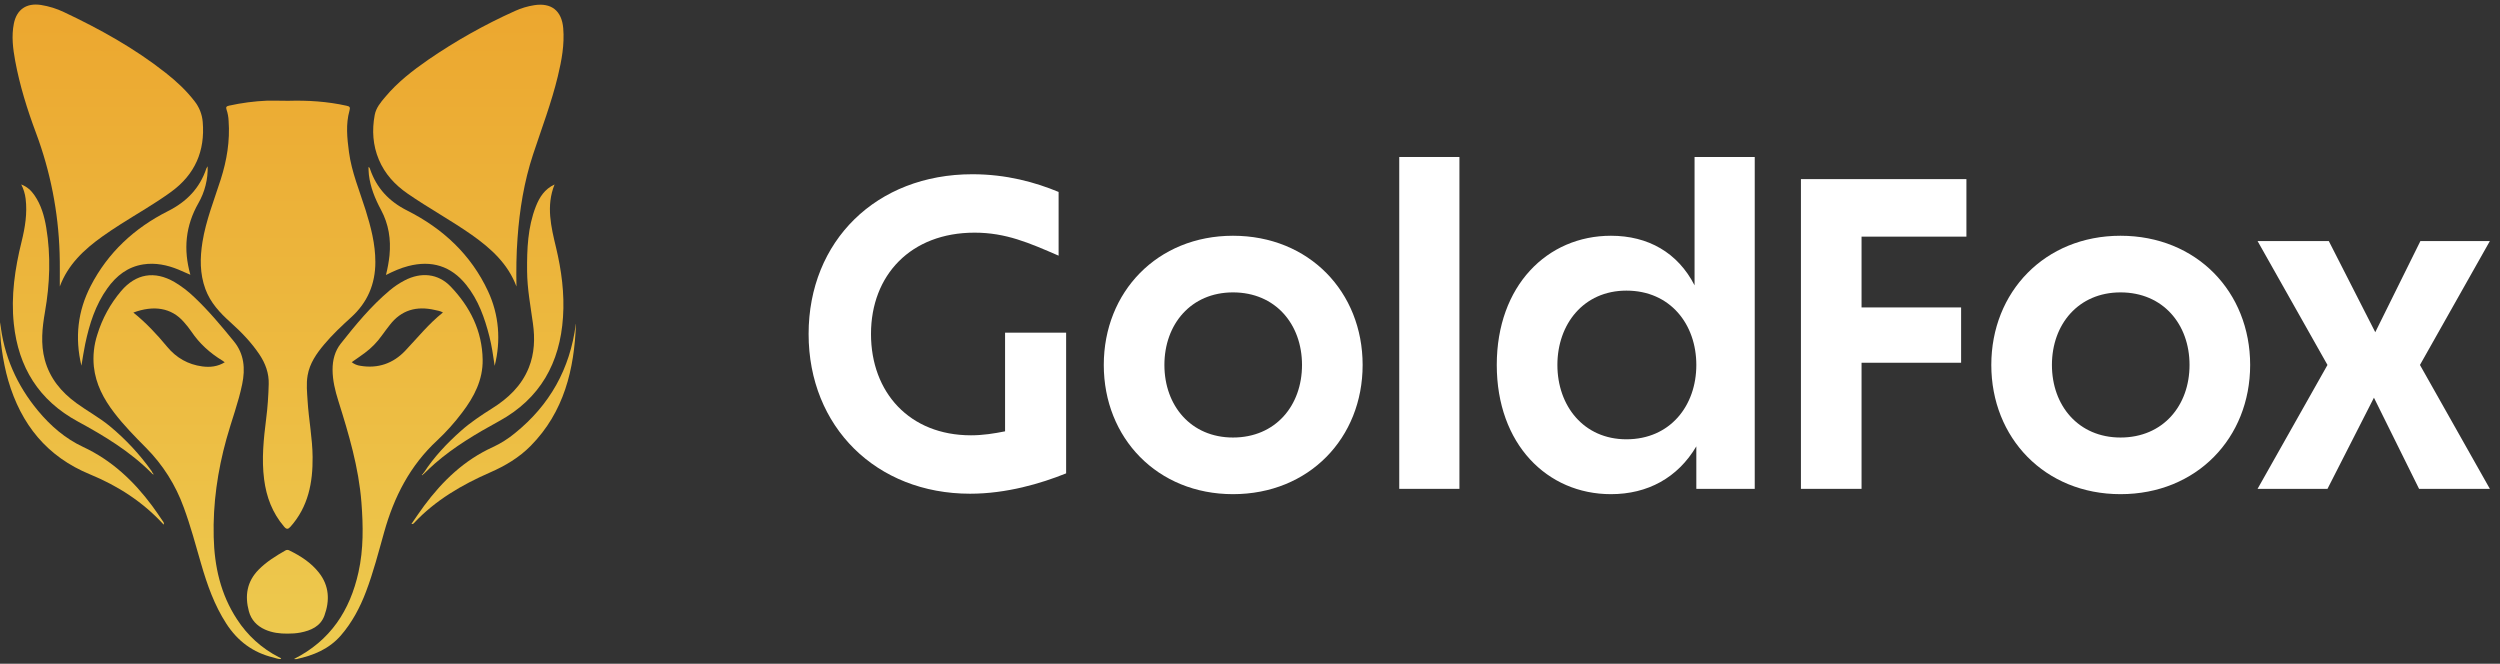 <svg width="113" height="30" viewBox="0 0 113 30" fill="none" xmlns="http://www.w3.org/2000/svg">
<rect x="0" y="0" width="113" height="30" fill="#333333" stroke="none"/>
<path d="M13.024 4.556C13.912 4.53 14.793 4.586 15.663 4.779C15.796 4.808 15.843 4.839 15.798 4.995C15.623 5.615 15.69 6.243 15.773 6.869C15.893 7.779 16.251 8.62 16.523 9.487C16.763 10.255 16.967 11.03 16.966 11.846C16.966 12.837 16.611 13.669 15.879 14.336C15.449 14.727 15.025 15.123 14.652 15.569C14.304 15.983 13.998 16.422 13.904 16.969C13.838 17.353 13.88 17.741 13.904 18.126C13.956 18.973 14.123 19.808 14.13 20.656C14.141 21.813 13.935 22.902 13.133 23.804C13.023 23.927 12.955 23.939 12.841 23.804C12.312 23.186 12.04 22.462 11.938 21.666C11.82 20.748 11.916 19.837 12.031 18.926C12.098 18.406 12.132 17.884 12.146 17.36C12.16 16.872 11.999 16.431 11.729 16.026C11.362 15.477 10.906 15.007 10.419 14.57C9.939 14.141 9.51 13.681 9.283 13.063C9.029 12.368 9.037 11.658 9.151 10.94C9.308 9.963 9.678 9.047 9.977 8.111C10.253 7.249 10.399 6.369 10.333 5.46C10.326 5.291 10.296 5.124 10.242 4.963C10.195 4.835 10.242 4.801 10.35 4.776C10.916 4.651 11.492 4.575 12.071 4.55C12.387 4.544 12.706 4.556 13.024 4.556Z" fill="url(#paint0_linear_302_2058)"/>
<path d="M2.703 12.95C2.699 12.44 2.712 11.936 2.694 11.43C2.637 9.577 2.276 7.745 1.627 6.008C1.23 4.947 0.892 3.863 0.685 2.744C0.584 2.191 0.515 1.634 0.625 1.073C0.754 0.425 1.197 0.124 1.854 0.225C2.211 0.282 2.559 0.389 2.886 0.545C4.513 1.313 6.082 2.182 7.499 3.301C7.976 3.677 8.418 4.088 8.791 4.571C9.005 4.84 9.135 5.168 9.163 5.511C9.274 6.825 8.813 7.884 7.746 8.663C7.005 9.205 6.205 9.654 5.433 10.148C5.16 10.323 4.888 10.501 4.625 10.69C3.798 11.281 3.07 11.96 2.703 12.95Z" fill="url(#paint1_linear_302_2058)"/>
<path d="M23.344 12.95C22.959 11.92 22.191 11.23 21.333 10.623C20.389 9.959 19.372 9.408 18.423 8.751C17.851 8.355 17.396 7.863 17.124 7.215C16.852 6.568 16.808 5.887 16.937 5.197C16.998 4.87 17.208 4.625 17.411 4.384C17.969 3.717 18.65 3.19 19.358 2.699C20.598 1.848 21.911 1.11 23.282 0.494C23.555 0.37 23.844 0.283 24.14 0.236C24.917 0.111 25.391 0.481 25.458 1.276C25.52 2.013 25.387 2.729 25.216 3.44C24.925 4.647 24.482 5.807 24.094 6.983C23.69 8.209 23.484 9.473 23.393 10.759C23.337 11.486 23.331 12.215 23.344 12.95Z" fill="url(#paint2_linear_302_2058)"/>
<path d="M12.708 29.787C12.579 29.8 12.465 29.745 12.347 29.717C11.436 29.496 10.743 28.98 10.233 28.194C9.691 27.358 9.364 26.432 9.09 25.483C8.844 24.628 8.612 23.767 8.304 22.932C7.941 21.925 7.363 21.01 6.61 20.25C6.105 19.741 5.601 19.23 5.165 18.659C4.686 18.037 4.327 17.362 4.242 16.566C4.194 16.081 4.247 15.591 4.398 15.127C4.619 14.403 4.985 13.733 5.474 13.156C6.144 12.368 6.985 12.228 7.882 12.745C8.204 12.936 8.503 13.164 8.773 13.424C9.429 14.041 10.003 14.732 10.571 15.428C11.039 16 11.091 16.665 10.948 17.36C10.776 18.203 10.466 19.008 10.237 19.835C9.834 21.286 9.622 22.762 9.659 24.268C9.69 25.597 9.97 26.864 10.714 27.994C11.183 28.721 11.836 29.312 12.607 29.705C12.643 29.724 12.692 29.728 12.708 29.787ZM10.158 16.375C10.113 16.342 10.085 16.319 10.054 16.3C9.493 15.959 9.015 15.531 8.647 14.981C8.545 14.833 8.432 14.691 8.311 14.556C7.743 13.901 6.938 13.791 6.028 14.128C6.599 14.587 7.093 15.114 7.553 15.671C7.97 16.176 8.498 16.475 9.142 16.562C9.491 16.608 9.833 16.575 10.158 16.375Z" fill="url(#paint3_linear_302_2058)"/>
<path d="M13.285 29.788C14.936 28.957 15.821 27.593 16.204 25.861C16.434 24.822 16.418 23.77 16.337 22.715C16.215 21.129 15.765 19.621 15.292 18.117C15.148 17.659 15.033 17.194 15.032 16.707C15.032 16.274 15.136 15.87 15.402 15.532C16.075 14.68 16.766 13.842 17.601 13.137C17.815 12.956 18.049 12.799 18.298 12.67C19.021 12.296 19.797 12.35 20.376 12.958C21.253 13.876 21.794 14.961 21.816 16.253C21.832 17.168 21.43 17.939 20.89 18.647C20.552 19.097 20.177 19.516 19.767 19.901C18.534 21.04 17.809 22.46 17.364 24.053C17.109 24.957 16.876 25.87 16.541 26.75C16.27 27.466 15.913 28.135 15.411 28.718C14.875 29.337 14.164 29.629 13.386 29.793C13.352 29.795 13.319 29.793 13.285 29.788ZM15.897 16.37C16.012 16.459 16.148 16.517 16.293 16.535C17.085 16.668 17.771 16.427 18.313 15.857C18.87 15.27 19.376 14.637 20.021 14.124C19.897 14.053 19.774 14.039 19.655 14.011C18.834 13.821 18.138 14.007 17.612 14.697C17.495 14.851 17.375 15.002 17.264 15.16C17.048 15.466 16.784 15.736 16.482 15.958C16.292 16.099 16.096 16.231 15.897 16.371V16.37Z" fill="url(#paint4_linear_302_2058)"/>
<path d="M6.859 21.391C5.886 20.409 4.718 19.704 3.516 19.051C1.758 18.097 0.83 16.603 0.624 14.633C0.492 13.368 0.675 12.136 0.978 10.912C1.134 10.28 1.238 9.642 1.159 8.987C1.132 8.76 1.065 8.54 0.959 8.337C1.23 8.44 1.411 8.614 1.555 8.822C1.86 9.261 2.003 9.765 2.09 10.284C2.302 11.558 2.254 12.829 2.033 14.098C1.907 14.821 1.831 15.544 2.026 16.267C2.252 17.101 2.771 17.723 3.454 18.221C3.951 18.584 4.499 18.876 4.976 19.273C5.688 19.863 6.32 20.543 6.855 21.296C6.868 21.317 6.879 21.339 6.888 21.362L6.859 21.391Z" fill="url(#paint5_linear_302_2058)"/>
<path d="M19.158 21.363C19.624 20.647 20.206 20.033 20.842 19.469C21.273 19.087 21.75 18.77 22.237 18.464C22.964 18.009 23.573 17.439 23.901 16.622C24.161 15.973 24.184 15.298 24.088 14.616C23.98 13.832 23.831 13.054 23.825 12.259C23.817 11.265 23.851 10.274 24.22 9.332C24.384 8.912 24.62 8.544 25.066 8.338C24.677 9.307 24.908 10.249 25.132 11.184C25.38 12.223 25.52 13.269 25.448 14.335C25.312 16.404 24.417 18.017 22.561 19.034C21.537 19.594 20.534 20.186 19.649 20.957C19.489 21.096 19.34 21.247 19.185 21.392L19.158 21.363Z" fill="url(#paint6_linear_302_2058)"/>
<path d="M12.998 28.64C12.646 28.643 12.303 28.601 11.978 28.456C11.61 28.29 11.355 28.02 11.249 27.63C11.06 26.927 11.159 26.287 11.691 25.748C12.046 25.389 12.469 25.128 12.902 24.88C12.928 24.864 12.959 24.856 12.99 24.856C13.021 24.856 13.051 24.864 13.078 24.88C13.586 25.128 14.056 25.429 14.412 25.879C14.883 26.474 14.912 27.141 14.665 27.822C14.488 28.312 14.056 28.499 13.575 28.593C13.385 28.627 13.192 28.642 12.998 28.64Z" fill="url(#paint7_linear_302_2058)"/>
<path d="M9.387 7.516C9.403 8.1 9.258 8.677 8.967 9.184C8.384 10.209 8.281 11.273 8.605 12.42C8.409 12.335 8.238 12.256 8.063 12.184C7.553 11.976 7.024 11.866 6.474 11.951C5.771 12.061 5.257 12.466 4.855 13.029C4.312 13.785 4.041 14.649 3.852 15.545C3.785 15.861 3.74 16.181 3.68 16.529C3.377 15.256 3.515 14.06 4.099 12.926C4.88 11.412 6.079 10.306 7.586 9.546C8.437 9.118 9.032 8.507 9.331 7.604C9.347 7.573 9.366 7.544 9.387 7.516Z" fill="url(#paint8_linear_302_2058)"/>
<path d="M17.445 12.43C17.519 12.14 17.573 11.845 17.605 11.547C17.676 10.82 17.569 10.131 17.221 9.484C16.954 8.987 16.742 8.47 16.674 7.903C16.66 7.789 16.661 7.673 16.655 7.549C16.714 7.573 16.717 7.613 16.728 7.646C17.023 8.505 17.584 9.103 18.4 9.514C20.014 10.328 21.289 11.506 22.062 13.169C22.554 14.227 22.649 15.391 22.359 16.536C22.29 16.062 22.228 15.633 22.121 15.21C21.907 14.371 21.624 13.562 21.073 12.876C20.387 12.02 19.507 11.753 18.453 12.026C18.109 12.114 17.786 12.258 17.445 12.43Z" fill="url(#paint9_linear_302_2058)"/>
<path d="M7.398 23.712C6.468 22.693 5.334 21.963 4.077 21.445C2.118 20.642 0.953 19.182 0.372 17.198C0.124 16.348 -0.038 15.157 0.008 14.563C0.167 16.076 0.756 17.41 1.724 18.573C2.289 19.253 2.953 19.825 3.754 20.2C5.047 20.802 6.041 21.739 6.878 22.865C7.038 23.08 7.187 23.304 7.338 23.525C7.375 23.579 7.432 23.63 7.398 23.712Z" fill="url(#paint10_linear_302_2058)"/>
<path d="M26.034 14.636C25.959 16.699 25.496 18.622 23.988 20.152C23.465 20.683 22.835 21.056 22.154 21.354C20.872 21.915 19.676 22.611 18.708 23.647C18.695 23.664 18.678 23.675 18.658 23.681C18.638 23.687 18.617 23.687 18.598 23.68C18.793 23.4 18.975 23.124 19.172 22.859C20.006 21.738 20.988 20.792 22.282 20.207C22.638 20.041 22.972 19.829 23.276 19.578C24.848 18.31 25.764 16.674 26.023 14.669C26.025 14.657 26.029 14.646 26.034 14.636Z" fill="url(#paint11_linear_302_2058)"/>
<path d="M6.888 21.363C6.917 21.383 6.939 21.405 6.919 21.444L6.858 21.391L6.888 21.363Z" fill="url(#paint12_linear_302_2058)"/>
<path d="M19.187 21.391L19.126 21.443C19.106 21.404 19.128 21.382 19.157 21.363L19.187 21.391Z" fill="url(#paint13_linear_302_2058)"/>
<path d="M19.126 21.443C19.121 21.472 19.104 21.484 19.076 21.473C19.071 21.469 19.067 21.464 19.066 21.458C19.082 21.44 19.101 21.426 19.127 21.444L19.126 21.443Z" fill="url(#paint14_linear_302_2058)"/>
<path d="M6.919 21.444L6.947 21.448L6.938 21.471L6.921 21.443L6.919 21.444Z" fill="url(#paint15_linear_302_2058)"/>
<path d="M47.849 11.556C46.509 10.976 45.469 10.516 44.049 10.516C41.169 10.516 39.369 12.436 39.369 15.096C39.369 17.736 41.109 19.676 43.889 19.676C44.429 19.676 44.929 19.596 45.429 19.496V15.036H48.189V21.396C47.049 21.856 45.489 22.316 43.849 22.316C39.609 22.316 36.549 19.296 36.549 15.096C36.549 10.896 39.609 7.876 43.949 7.876C45.489 7.876 46.789 8.236 47.849 8.676V11.556Z" fill="white"/>
<path d="M55.731 10.656C59.171 10.656 61.591 13.196 61.591 16.496C61.591 19.796 59.171 22.336 55.731 22.336C52.311 22.336 49.891 19.796 49.891 16.496C49.891 13.196 52.311 10.656 55.731 10.656ZM52.631 16.496C52.631 18.336 53.831 19.776 55.731 19.776C57.651 19.776 58.851 18.336 58.851 16.496C58.851 14.656 57.651 13.216 55.731 13.216C53.831 13.216 52.631 14.656 52.631 16.496Z" fill="white"/>
<path d="M63.246 22.096V7.096H65.966V22.096H63.246Z" fill="white"/>
<path d="M76.674 16.496C76.674 14.656 75.494 13.136 73.514 13.136C71.574 13.136 70.394 14.656 70.394 16.496C70.394 18.336 71.574 19.856 73.514 19.856C75.494 19.856 76.674 18.336 76.674 16.496ZM67.654 16.496C67.654 12.916 69.934 10.656 72.814 10.656C74.494 10.656 75.834 11.416 76.594 12.896V7.096H79.314V22.096H76.674V20.176C75.834 21.596 74.474 22.336 72.814 22.336C69.934 22.336 67.654 20.076 67.654 16.496Z" fill="white"/>
<path d="M88.882 8.096V10.696H84.142V13.896H88.642V16.396H84.142V22.096H81.402V8.096H88.882Z" fill="white"/>
<path d="M95.847 10.656C99.287 10.656 101.707 13.196 101.707 16.496C101.707 19.796 99.287 22.336 95.847 22.336C92.427 22.336 90.007 19.796 90.007 16.496C90.007 13.196 92.427 10.656 95.847 10.656ZM92.747 16.496C92.747 18.336 93.947 19.776 95.847 19.776C97.767 19.776 98.967 18.336 98.967 16.496C98.967 14.656 97.767 13.216 95.847 13.216C93.947 13.216 92.747 14.656 92.747 16.496Z" fill="white"/>
<path d="M102.042 22.096L105.202 16.496L102.042 10.896H105.262L107.362 15.016L109.402 10.896H112.542L109.382 16.496L112.542 22.096H109.342L107.302 17.976L105.202 22.096H102.042Z" fill="white"/>
<defs>
<linearGradient id="paint0_linear_302_2058" x1="56.271" y1="0.206" x2="56.271" y2="29.794" gradientUnits="userSpaceOnUse">
<stop stop-color="#ECA72F"/>
<stop offset="1" stop-color="#EDCA4F"/>
</linearGradient>
<linearGradient id="paint1_linear_302_2058" x1="56.271" y1="0.206" x2="56.271" y2="29.794" gradientUnits="userSpaceOnUse">
<stop stop-color="#ECA72F"/>
<stop offset="1" stop-color="#EDCA4F"/>
</linearGradient>
<linearGradient id="paint2_linear_302_2058" x1="56.271" y1="0.206" x2="56.271" y2="29.794" gradientUnits="userSpaceOnUse">
<stop stop-color="#ECA72F"/>
<stop offset="1" stop-color="#EDCA4F"/>
</linearGradient>
<linearGradient id="paint3_linear_302_2058" x1="56.271" y1="0.206" x2="56.271" y2="29.794" gradientUnits="userSpaceOnUse">
<stop stop-color="#ECA72F"/>
<stop offset="1" stop-color="#EDCA4F"/>
</linearGradient>
<linearGradient id="paint4_linear_302_2058" x1="56.271" y1="0.206" x2="56.271" y2="29.794" gradientUnits="userSpaceOnUse">
<stop stop-color="#ECA72F"/>
<stop offset="1" stop-color="#EDCA4F"/>
</linearGradient>
<linearGradient id="paint5_linear_302_2058" x1="56.271" y1="0.206" x2="56.271" y2="29.794" gradientUnits="userSpaceOnUse">
<stop stop-color="#ECA72F"/>
<stop offset="1" stop-color="#EDCA4F"/>
</linearGradient>
<linearGradient id="paint6_linear_302_2058" x1="56.271" y1="0.206" x2="56.271" y2="29.794" gradientUnits="userSpaceOnUse">
<stop stop-color="#ECA72F"/>
<stop offset="1" stop-color="#EDCA4F"/>
</linearGradient>
<linearGradient id="paint7_linear_302_2058" x1="56.271" y1="0.206" x2="56.271" y2="29.794" gradientUnits="userSpaceOnUse">
<stop stop-color="#ECA72F"/>
<stop offset="1" stop-color="#EDCA4F"/>
</linearGradient>
<linearGradient id="paint8_linear_302_2058" x1="56.271" y1="0.206" x2="56.271" y2="29.794" gradientUnits="userSpaceOnUse">
<stop stop-color="#ECA72F"/>
<stop offset="1" stop-color="#EDCA4F"/>
</linearGradient>
<linearGradient id="paint9_linear_302_2058" x1="56.271" y1="0.206" x2="56.271" y2="29.794" gradientUnits="userSpaceOnUse">
<stop stop-color="#ECA72F"/>
<stop offset="1" stop-color="#EDCA4F"/>
</linearGradient>
<linearGradient id="paint10_linear_302_2058" x1="56.271" y1="0.206" x2="56.271" y2="29.794" gradientUnits="userSpaceOnUse">
<stop stop-color="#ECA72F"/>
<stop offset="1" stop-color="#EDCA4F"/>
</linearGradient>
<linearGradient id="paint11_linear_302_2058" x1="56.271" y1="0.206" x2="56.271" y2="29.794" gradientUnits="userSpaceOnUse">
<stop stop-color="#ECA72F"/>
<stop offset="1" stop-color="#EDCA4F"/>
</linearGradient>
<linearGradient id="paint12_linear_302_2058" x1="56.271" y1="0.206" x2="56.271" y2="29.794" gradientUnits="userSpaceOnUse">
<stop stop-color="#ECA72F"/>
<stop offset="1" stop-color="#EDCA4F"/>
</linearGradient>
<linearGradient id="paint13_linear_302_2058" x1="56.271" y1="0.206" x2="56.271" y2="29.794" gradientUnits="userSpaceOnUse">
<stop stop-color="#ECA72F"/>
<stop offset="1" stop-color="#EDCA4F"/>
</linearGradient>
<linearGradient id="paint14_linear_302_2058" x1="56.271" y1="0.206" x2="56.271" y2="29.794" gradientUnits="userSpaceOnUse">
<stop stop-color="#ECA72F"/>
<stop offset="1" stop-color="#EDCA4F"/>
</linearGradient>
<linearGradient id="paint15_linear_302_2058" x1="56.271" y1="0.206" x2="56.271" y2="29.794" gradientUnits="userSpaceOnUse">
<stop stop-color="#ECA72F"/>
<stop offset="1" stop-color="#EDCA4F"/>
</linearGradient>
</defs>
</svg>
